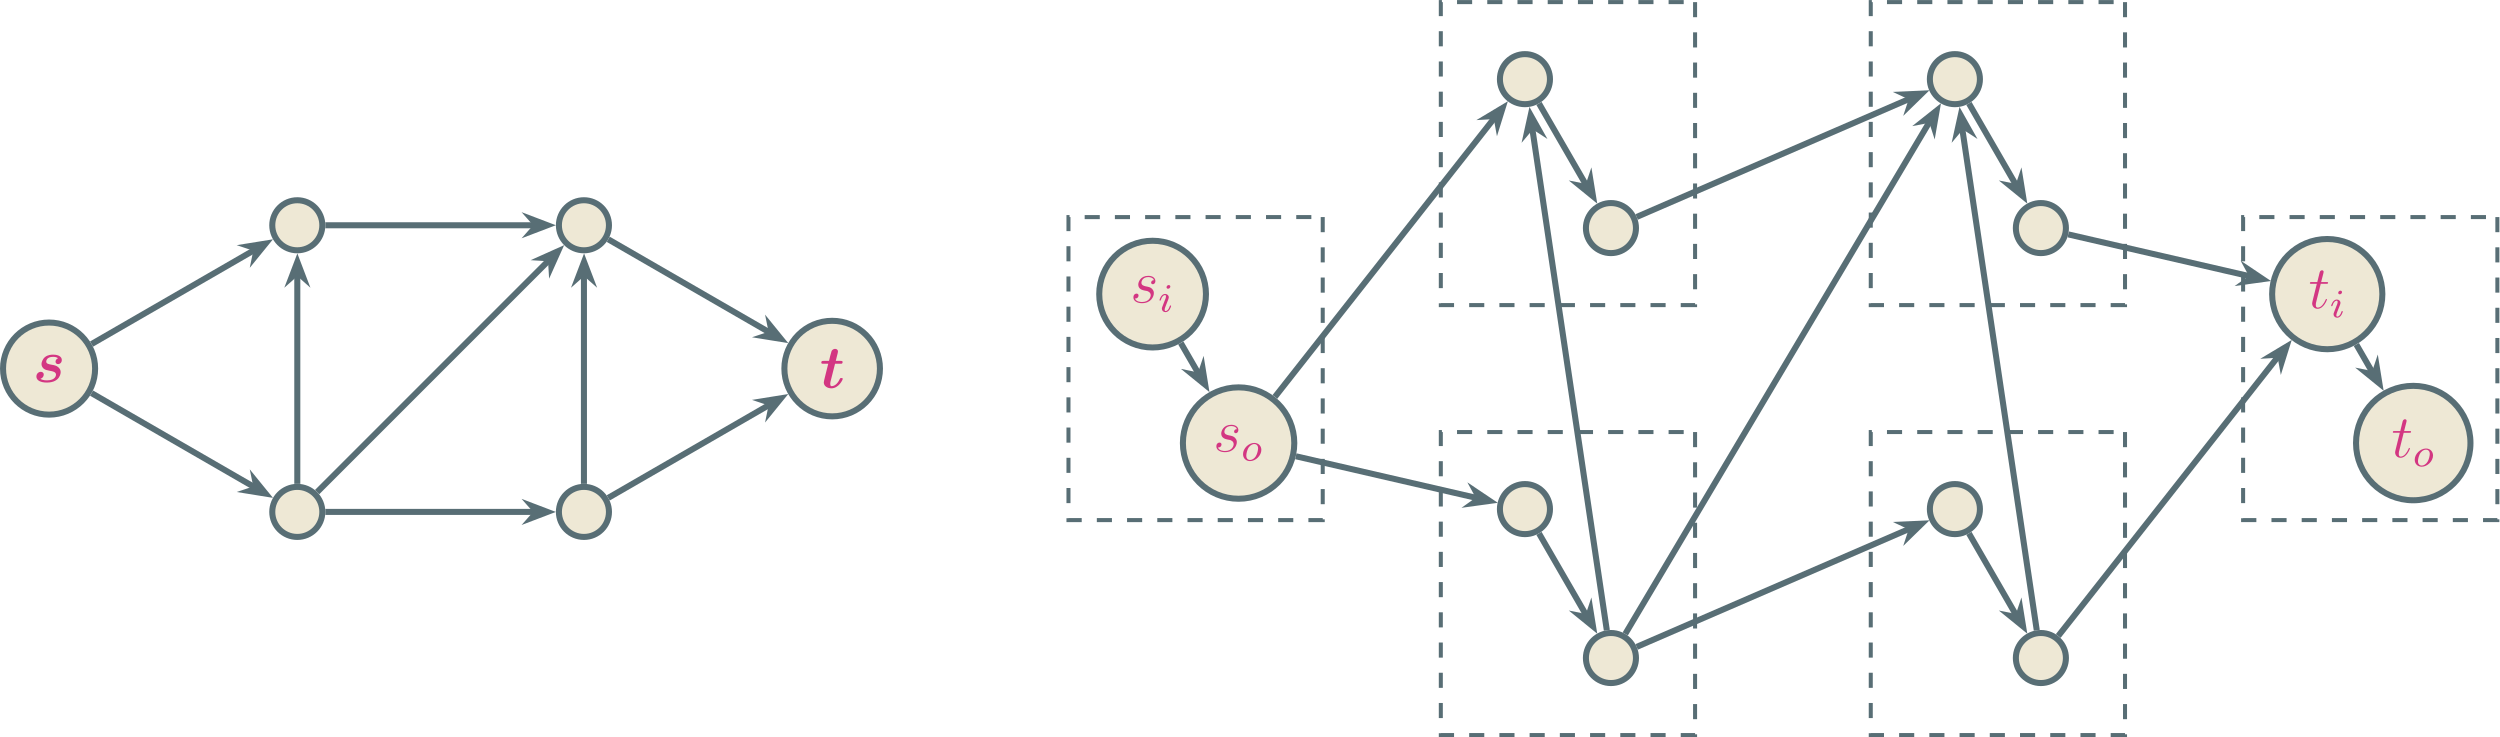 <?xml version="1.0" encoding="UTF-8" standalone="no"?>
<!-- Created with Inkscape (http://www.inkscape.org/) -->

<svg
   version="1.1"
   id="svg1"
   width="659.143"
   height="194.36"
   viewBox="0 0 659.143 194.36"
   sodipodi:docname="max-flow-vertex-cap.svg"
   inkscape:version="1.4 (e7c3feb100, 2024-10-09)"
   xmlns:inkscape="http://www.inkscape.org/namespaces/inkscape"
   xmlns:sodipodi="http://sodipodi.sourceforge.net/DTD/sodipodi-0.dtd"
   xmlns="http://www.w3.org/2000/svg"
   xmlns:svg="http://www.w3.org/2000/svg">
  <defs
     id="defs1" />
  <sodipodi:namedview
     id="namedview1"
     pagecolor="#ffffff"
     bordercolor="#666666"
     borderopacity="1.0"
     inkscape:showpageshadow="2"
     inkscape:pageopacity="0.0"
     inkscape:pagecheckerboard="0"
     inkscape:deskcolor="#d1d1d1"
     inkscape:zoom="0.8841713"
     inkscape:cx="449.00802"
     inkscape:cy="853.34143"
     inkscape:window-width="3840"
     inkscape:window-height="2346"
     inkscape:window-x="0"
     inkscape:window-y="54"
     inkscape:window-maximized="1"
     inkscape:current-layer="g1">
    <inkscape:page
       x="0"
       y="0"
       inkscape:label="1"
       id="page1"
       width="659.143"
       height="194.36"
       margin="0"
       bleed="0" />
  </sodipodi:namedview>
  <g
     id="g1"
     inkscape:groupmode="layer"
     inkscape:label="1"
     transform="translate(-345.078,-269.407)">
    <g
       id="g169">
      <path
         id="path2"
         d="M 9.106,0 C 9.106,5.029 5.029,9.106 0,9.106 -5.029,9.106 -9.106,5.029 -9.106,0 c 0,-5.029 4.077,-9.106 9.106,-9.106 5.029,0 9.106,4.077 9.106,9.106 z"
         style="fill:#eee8d5;fill-opacity:1;fill-rule:nonzero;stroke:#586e75;stroke-width:1.196;stroke-linecap:butt;stroke-linejoin:miter;stroke-miterlimit:10;stroke-dasharray:none;stroke-opacity:1"
         transform="matrix(1.333,0,0,-1.333,358.016,366.587)" />
      <path
         id="path3"
         d="m 4.969,-4.721 c -0.398,0.152 -0.504,0.516 -0.504,0.68 0,0.316 0.246,0.492 0.516,0.492 0.293,0 0.727,-0.246 0.727,-0.82 0,-0.633 -0.633,-1.055 -1.711,-1.055 -0.352,0 -1.02,0.023 -1.57,0.445 -0.539,0.41 -0.738,1.102 -0.738,1.406 0,0.363 0.176,0.691 0.434,0.914 0.34,0.258 0.539,0.293 1.359,0.457 0.363,0.059 1.078,0.188 1.078,0.727 0,0.047 0,1.137 -1.781,1.137 -0.598,0 -1.043,-0.117 -1.301,-0.305 0.41,-0.129 0.656,-0.469 0.656,-0.832 0,-0.434 -0.34,-0.551 -0.586,-0.551 -0.41,0 -0.867,0.34 -0.867,0.938 0,0.773 0.844,1.184 2.063,1.184 2.742,0 2.742,-2.051 2.742,-2.063 0,-0.41 -0.199,-0.727 -0.48,-0.973 -0.375,-0.328 -0.832,-0.41 -1.242,-0.48 -0.668,-0.117 -1.137,-0.199 -1.137,-0.645 0,-0.023 0,-0.926 1.348,-0.926 0.234,0 0.668,0.023 0.996,0.27 z m 0,0"
         style="fill:#d33682;fill-opacity:1;fill-rule:nonzero;stroke:none"
         aria-label="s"
         transform="matrix(1.333,0,0,1.333,353.765,370.143)" />
      <path
         id="path4"
         d="m 54.048,28.347 c 0,2.734 -2.216,4.95 -4.95,4.95 -2.734,0 -4.95,-2.216 -4.95,-4.95 0,-2.734 2.216,-4.95 4.95,-4.95 2.734,0 4.95,2.216 4.95,4.95 z"
         style="fill:#eee8d5;fill-opacity:1;fill-rule:nonzero;stroke:#586e75;stroke-width:1.196;stroke-linecap:butt;stroke-linejoin:miter;stroke-miterlimit:10;stroke-dasharray:none;stroke-opacity:1"
         transform="matrix(1.333,0,0,-1.333,358.016,366.587)" />
      <path
         id="path5"
         d="m 54.048,-28.347 c 0,2.734 -2.216,4.95 -4.95,4.95 -2.734,0 -4.95,-2.216 -4.95,-4.95 0,-2.734 2.216,-4.95 4.95,-4.95 2.734,0 4.95,2.216 4.95,4.95 z"
         style="fill:#eee8d5;fill-opacity:1;fill-rule:nonzero;stroke:#586e75;stroke-width:1.196;stroke-linecap:butt;stroke-linejoin:miter;stroke-miterlimit:10;stroke-dasharray:none;stroke-opacity:1"
         transform="matrix(1.333,0,0,-1.333,358.016,366.587)" />
      <path
         id="path6"
         d="m 110.742,28.347 c 0,2.734 -2.216,4.95 -4.95,4.95 -2.734,0 -4.95,-2.216 -4.95,-4.95 0,-2.734 2.216,-4.95 4.95,-4.95 2.734,0 4.95,2.216 4.95,4.95 z"
         style="fill:#eee8d5;fill-opacity:1;fill-rule:nonzero;stroke:#586e75;stroke-width:1.196;stroke-linecap:butt;stroke-linejoin:miter;stroke-miterlimit:10;stroke-dasharray:none;stroke-opacity:1"
         transform="matrix(1.333,0,0,-1.333,358.016,366.587)" />
      <path
         id="path7"
         d="m 110.742,-28.347 c 0,2.734 -2.216,4.95 -4.95,4.95 -2.734,0 -4.95,-2.216 -4.95,-4.95 0,-2.734 2.216,-4.95 4.95,-4.95 2.734,0 4.95,2.216 4.95,4.95 z"
         style="fill:#eee8d5;fill-opacity:1;fill-rule:nonzero;stroke:#586e75;stroke-width:1.196;stroke-linecap:butt;stroke-linejoin:miter;stroke-miterlimit:10;stroke-dasharray:none;stroke-opacity:1"
         transform="matrix(1.333,0,0,-1.333,358.016,366.587)" />
      <path
         id="path8"
         d="m 164.34,0 c 0,5.219 -4.231,9.45 -9.45,9.45 -5.219,0 -9.45,-4.231 -9.45,-9.45 0,-5.219 4.231,-9.45 9.45,-9.45 5.219,0 9.45,4.231 9.45,9.45 z"
         style="fill:#eee8d5;fill-opacity:1;fill-rule:nonzero;stroke:#586e75;stroke-width:1.196;stroke-linecap:butt;stroke-linejoin:miter;stroke-miterlimit:10;stroke-dasharray:none;stroke-opacity:1"
         transform="matrix(1.333,0,0,-1.333,358.016,366.587)" />
      <path
         id="path9"
         d="m 3.025,-4.769 h 1.066 c 0.246,0 0.27,0 0.328,-0.059 0.07,-0.047 0.105,-0.211 0.105,-0.281 0,-0.223 -0.199,-0.223 -0.398,-0.223 H 3.165 L 3.552,-6.878 c 0.047,-0.188 0.047,-0.258 0.047,-0.305 0,-0.387 -0.305,-0.527 -0.562,-0.527 -0.176,0 -0.504,0.082 -0.691,0.41 -0.047,0.105 -0.199,0.656 -0.281,0.984 l -0.234,0.984 H 0.739 c -0.234,0 -0.434,0 -0.434,0.352 0,0.211 0.188,0.211 0.398,0.211 H 1.677 l -0.68,2.742 c -0.082,0.316 -0.199,0.82 -0.199,0.949 0,0.773 0.762,1.172 1.512,1.172 1.418,0 2.238,-1.664 2.238,-1.875 0,-0.164 -0.176,-0.164 -0.281,-0.164 -0.211,0 -0.223,0.012 -0.305,0.188 -0.457,1.043 -1.125,1.418 -1.594,1.418 -0.105,0 -0.293,0 -0.293,-0.445 0,-0.223 0.035,-0.352 0.07,-0.516 z m 0,0"
         style="fill:#d33682;fill-opacity:1;fill-rule:nonzero;stroke:none"
         aria-label="t"
         transform="matrix(1.333,0,0,1.333,561.213,371.667)" />
      <path
         id="path10"
         d="m 8.403,4.852 32.38,18.695"
         style="fill:none;stroke:#586e75;stroke-width:1.196;stroke-linecap:butt;stroke-linejoin:miter;stroke-miterlimit:10;stroke-dasharray:none;stroke-opacity:1"
         transform="matrix(1.333,0,0,-1.333,358.016,366.587)" />
      <path
         id="path11"
         d="M 5.086,0 1.824,1.242 2.923,0 1.824,-1.242 Z"
         style="fill:#586e75;fill-opacity:1;fill-rule:nonzero;stroke:#586e75;stroke-width:1.13;stroke-linecap:butt;stroke-linejoin:miter;stroke-miterlimit:10;stroke-dasharray:none;stroke-opacity:1"
         transform="matrix(1.155,-0.667,-0.667,-1.155,409.344,336.952)" />
      <path
         id="path12"
         d="m 8.403,-4.852 32.38,-18.695"
         style="fill:none;stroke:#586e75;stroke-width:1.196;stroke-linecap:butt;stroke-linejoin:miter;stroke-miterlimit:10;stroke-dasharray:none;stroke-opacity:1"
         transform="matrix(1.333,0,0,-1.333,358.016,366.587)" />
      <path
         id="path13"
         d="M 5.086,0 1.824,1.242 2.923,0 1.824,-1.242 Z"
         style="fill:#586e75;fill-opacity:1;fill-rule:nonzero;stroke:#586e75;stroke-width:1.13;stroke-linecap:butt;stroke-linejoin:miter;stroke-miterlimit:10;stroke-dasharray:none;stroke-opacity:1"
         transform="matrix(1.155,0.667,0.667,-1.155,409.344,396.221)" />
      <path
         id="path14"
         d="M 49.098,-22.799 V 18.745"
         style="fill:none;stroke:#586e75;stroke-width:1.196;stroke-linecap:butt;stroke-linejoin:miter;stroke-miterlimit:10;stroke-dasharray:none;stroke-opacity:1"
         transform="matrix(1.333,0,0,-1.333,358.016,366.587)" />
      <path
         id="path15"
         d="M 5.086,0 1.824,1.242 2.923,0 1.824,-1.242 Z"
         style="fill:#586e75;fill-opacity:1;fill-rule:nonzero;stroke:#586e75;stroke-width:1.13;stroke-linecap:butt;stroke-linejoin:miter;stroke-miterlimit:10;stroke-dasharray:none;stroke-opacity:1"
         transform="matrix(0,-1.333,-1.333,0,423.48,345.114)" />
      <path
         id="path16"
         d="M 54.646,28.347 H 96.19"
         style="fill:none;stroke:#586e75;stroke-width:1.196;stroke-linecap:butt;stroke-linejoin:miter;stroke-miterlimit:10;stroke-dasharray:none;stroke-opacity:1"
         transform="matrix(1.333,0,0,-1.333,358.016,366.587)" />
      <path
         id="path17"
         d="M 5.086,0 1.824,1.242 2.923,0 1.824,-1.242 Z"
         style="fill:#586e75;fill-opacity:1;fill-rule:nonzero;stroke:#586e75;stroke-width:1.13;stroke-linecap:butt;stroke-linejoin:miter;stroke-miterlimit:10;stroke-dasharray:none;stroke-opacity:1"
         transform="matrix(1.333,0,0,-1.333,482.748,328.791)" />
      <path
         id="path18"
         d="M 54.646,-28.347 H 96.19"
         style="fill:none;stroke:#586e75;stroke-width:1.196;stroke-linecap:butt;stroke-linejoin:miter;stroke-miterlimit:10;stroke-dasharray:none;stroke-opacity:1"
         transform="matrix(1.333,0,0,-1.333,358.016,366.587)" />
      <path
         id="path19"
         d="M 5.086,0 1.824,1.242 2.923,0 1.824,-1.242 Z"
         style="fill:#586e75;fill-opacity:1;fill-rule:nonzero;stroke:#586e75;stroke-width:1.13;stroke-linecap:butt;stroke-linejoin:miter;stroke-miterlimit:10;stroke-dasharray:none;stroke-opacity:1"
         transform="matrix(1.333,0,0,-1.333,482.748,404.382)" />
      <path
         id="path20"
         d="M 105.792,-22.799 V 18.745"
         style="fill:none;stroke:#586e75;stroke-width:1.196;stroke-linecap:butt;stroke-linejoin:miter;stroke-miterlimit:10;stroke-dasharray:none;stroke-opacity:1"
         transform="matrix(1.333,0,0,-1.333,358.016,366.587)" />
      <path
         id="path21"
         d="M 5.086,0 1.824,1.242 2.923,0 1.824,-1.242 Z"
         style="fill:#586e75;fill-opacity:1;fill-rule:nonzero;stroke:#586e75;stroke-width:1.13;stroke-linecap:butt;stroke-linejoin:miter;stroke-miterlimit:10;stroke-dasharray:none;stroke-opacity:1"
         transform="matrix(0,-1.333,-1.333,0,499.072,345.114)" />
      <path
         id="path22"
         d="m 53.021,-24.424 45.982,45.982"
         style="fill:none;stroke:#586e75;stroke-width:1.196;stroke-linecap:butt;stroke-linejoin:miter;stroke-miterlimit:10;stroke-dasharray:none;stroke-opacity:1"
         transform="matrix(1.333,0,0,-1.333,358.016,366.587)" />
      <path
         id="path23"
         d="M 5.086,0 1.824,1.242 2.923,0 1.824,-1.242 Z"
         style="fill:#586e75;fill-opacity:1;fill-rule:nonzero;stroke:#586e75;stroke-width:1.13;stroke-linecap:butt;stroke-linejoin:miter;stroke-miterlimit:10;stroke-dasharray:none;stroke-opacity:1"
         transform="matrix(0.943,-0.943,-0.943,-0.943,487.529,340.333)" />
      <path
         id="path24"
         d="M 110.596,25.573 142.678,7.051"
         style="fill:none;stroke:#586e75;stroke-width:1.196;stroke-linecap:butt;stroke-linejoin:miter;stroke-miterlimit:10;stroke-dasharray:none;stroke-opacity:1"
         transform="matrix(1.333,0,0,-1.333,358.016,366.587)" />
      <path
         id="path25"
         d="M 5.086,0 1.824,1.242 2.923,0 1.824,-1.242 Z"
         style="fill:#586e75;fill-opacity:1;fill-rule:nonzero;stroke:#586e75;stroke-width:1.13;stroke-linecap:butt;stroke-linejoin:miter;stroke-miterlimit:10;stroke-dasharray:none;stroke-opacity:1"
         transform="matrix(1.155,0.667,0.667,-1.155,545.203,355.425)" />
      <path
         id="path26"
         d="M 110.596,-25.573 142.678,-7.051"
         style="fill:none;stroke:#586e75;stroke-width:1.196;stroke-linecap:butt;stroke-linejoin:miter;stroke-miterlimit:10;stroke-dasharray:none;stroke-opacity:1"
         transform="matrix(1.333,0,0,-1.333,358.016,366.587)" />
      <path
         id="path27"
         d="M 5.086,0 1.824,1.242 2.923,0 1.824,-1.242 Z"
         style="fill:#586e75;fill-opacity:1;fill-rule:nonzero;stroke:#586e75;stroke-width:1.13;stroke-linecap:butt;stroke-linejoin:miter;stroke-miterlimit:10;stroke-dasharray:none;stroke-opacity:1"
         transform="matrix(1.155,-0.667,-0.667,-1.155,545.203,377.748)" />
      <path
         id="path28"
         d="m 228.825,14.729 c 0,5.829 -4.726,10.555 -10.555,10.555 -5.829,0 -10.555,-4.726 -10.555,-10.555 0,-5.829 4.726,-10.555 10.555,-10.555 5.829,0 10.555,4.726 10.555,10.555 z"
         style="fill:#eee8d5;fill-opacity:1;fill-rule:nonzero;stroke:#586e75;stroke-width:1.196;stroke-linecap:butt;stroke-linejoin:miter;stroke-miterlimit:10;stroke-dasharray:none;stroke-opacity:1"
         transform="matrix(1.333,0,0,-1.333,358.016,366.587)" />
      <g
         id="g28"
         aria-label="s&#10;i"
         transform="matrix(1.333,0,0,1.333,643.099,349.192)">
        <path
           id="path29"
           d="m 2.73,-2.403 c 0.211,0.035 0.539,0.105 0.609,0.117 0.152,0.059 0.691,0.246 0.691,0.82 0,0.375 -0.34,1.348 -1.723,1.348 -0.258,0 -1.16,-0.035 -1.395,-0.703 0.48,0.059 0.715,-0.305 0.715,-0.574 0,-0.246 -0.164,-0.387 -0.41,-0.387 -0.258,0 -0.609,0.211 -0.609,0.75 0,0.703 0.727,1.148 1.688,1.148 1.816,0 2.355,-1.336 2.355,-1.969 0,-0.176 0,-0.516 -0.375,-0.891 -0.305,-0.293 -0.598,-0.352 -1.242,-0.48 -0.328,-0.082 -0.844,-0.188 -0.844,-0.727 0,-0.234 0.223,-1.102 1.359,-1.102 0.504,0 0.996,0.188 1.113,0.621 -0.527,0 -0.551,0.457 -0.551,0.469 0,0.258 0.234,0.328 0.34,0.328 0.164,0 0.504,-0.141 0.504,-0.645 0,-0.504 -0.457,-1.02 -1.395,-1.02 -1.57,0 -1.992,1.242 -1.992,1.734 0,0.914 0.891,1.102 1.16,1.16 z m 0,0"
           style="fill:#d33682;fill-opacity:1;fill-rule:nonzero;stroke:none" />
        <path
           id="path30"
           d="m 7.912,-3.167 c 0,-0.176 -0.129,-0.305 -0.316,-0.305 -0.211,0 -0.434,0.188 -0.434,0.434 0,0.176 0.129,0.293 0.305,0.293 0.211,0 0.445,-0.188 0.445,-0.422 z m -1.172,2.918 -0.422,1.102 c -0.047,0.117 -0.082,0.211 -0.082,0.352 0,0.387 0.305,0.68 0.727,0.68 0.773,0 1.102,-1.113 1.102,-1.219 0,-0.082 -0.07,-0.105 -0.129,-0.105 -0.094,0 -0.105,0.059 -0.129,0.129 -0.188,0.645 -0.516,0.973 -0.832,0.973 -0.094,0 -0.188,-0.047 -0.188,-0.258 0,-0.188 0.059,-0.34 0.152,-0.586 C 7.022,0.606 7.104,0.395 7.186,0.172 L 7.444,-0.472 c 0.07,-0.176 0.164,-0.434 0.164,-0.562 0,-0.398 -0.316,-0.68 -0.727,-0.68 -0.773,0 -1.113,1.113 -1.113,1.219 0,0.07 0.059,0.105 0.129,0.105 0.094,0 0.105,-0.047 0.129,-0.129 0.223,-0.75 0.586,-0.973 0.832,-0.973 0.105,0 0.188,0.047 0.188,0.27 0,0.07 0,0.188 -0.082,0.422 z m 0,0"
           style="fill:#d33682;fill-opacity:1;fill-rule:nonzero;stroke:none" />
      </g>
      <path
         id="path31"
         d="m 246.294,-14.729 c 0,6.084 -4.932,11.015 -11.015,11.015 -6.084,0 -11.015,-4.932 -11.015,-11.015 0,-6.084 4.932,-11.015 11.015,-11.015 6.084,0 11.015,4.932 11.015,11.015 z"
         style="fill:#eee8d5;fill-opacity:1;fill-rule:nonzero;stroke:#586e75;stroke-width:1.196;stroke-linecap:butt;stroke-linejoin:miter;stroke-miterlimit:10;stroke-dasharray:none;stroke-opacity:1"
         transform="matrix(1.333,0,0,-1.333,358.016,366.587)" />
      <g
         id="g31"
         aria-label="s&#10;o"
         transform="matrix(1.333,0,0,1.333,664.971,388.471)">
        <path
           id="path32"
           d="m 2.729,-2.404 c 0.211,0.035 0.539,0.105 0.609,0.117 C 3.491,-2.228 4.03,-2.041 4.03,-1.466 c 0,0.375 -0.34,1.348 -1.723,1.348 -0.258,0 -1.16,-0.035 -1.395,-0.703 0.48,0.059 0.715,-0.305 0.715,-0.574 0,-0.246 -0.164,-0.387 -0.41,-0.387 -0.258,0 -0.609,0.211 -0.609,0.75 0,0.703 0.727,1.148 1.688,1.148 1.816,0 2.355,-1.336 2.355,-1.969 0,-0.176 0,-0.516 -0.375,-0.891 C 3.971,-3.037 3.678,-3.095 3.034,-3.224 c -0.328,-0.082 -0.844,-0.188 -0.844,-0.727 0,-0.234 0.223,-1.102 1.359,-1.102 0.504,0 0.996,0.188 1.113,0.621 -0.527,0 -0.551,0.457 -0.551,0.469 0,0.258 0.234,0.328 0.34,0.328 0.164,0 0.504,-0.141 0.504,-0.645 0,-0.504 -0.457,-1.02 -1.395,-1.02 -1.57,0 -1.992,1.242 -1.992,1.734 0,0.914 0.891,1.102 1.16,1.16 z m 0,0"
           style="fill:#d33682;fill-opacity:1;fill-rule:nonzero;stroke:none" />
        <path
           id="path33"
           d="m 9.505,-0.332 c 0,-0.785 -0.562,-1.383 -1.395,-1.383 -1.125,0 -2.227,1.102 -2.227,2.215 0,0.82 0.574,1.383 1.383,1.383 1.137,0 2.238,-1.113 2.238,-2.215 z M 7.279,1.66 c -0.281,0 -0.75,-0.141 -0.75,-0.879 0,-0.328 0.152,-1.184 0.539,-1.688 0.387,-0.492 0.82,-0.586 1.043,-0.586 0.328,0 0.75,0.199 0.75,0.867 0,0.316 -0.152,1.078 -0.457,1.559 -0.293,0.457 -0.727,0.727 -1.125,0.727 z m 0,0"
           style="fill:#d33682;fill-opacity:1;fill-rule:nonzero;stroke:none" />
      </g>
      <path
         id="path34"
         d="m 223.847,5.071 3.598,-6.232"
         style="fill:none;stroke:#586e75;stroke-width:1.196;stroke-linecap:butt;stroke-linejoin:miter;stroke-miterlimit:10;stroke-dasharray:none;stroke-opacity:1"
         transform="matrix(1.333,0,0,-1.333,358.016,366.587)" />
      <path
         id="path35"
         d="M 5.086,0 1.824,1.242 2.923,0 1.824,-1.242 Z"
         style="fill:#586e75;fill-opacity:1;fill-rule:nonzero;stroke:#586e75;stroke-width:1.13;stroke-linecap:butt;stroke-linejoin:miter;stroke-miterlimit:10;stroke-dasharray:none;stroke-opacity:1"
         transform="matrix(0.667,1.155,1.155,-0.667,659.515,365.086)" />
      <path
         id="path36"
         d="M 251.92,29.966 V -29.967 H 201.629 v 59.933 z"
         style="fill:none;stroke:#586e75;stroke-width:0.797;stroke-linecap:butt;stroke-linejoin:miter;stroke-miterlimit:10;stroke-dasharray:2.989, 2.989;stroke-dashoffset:0;stroke-opacity:1"
         transform="matrix(1.333,0,0,-1.333,358.016,366.587)" />
      <path
         id="path37"
         d="m 296.867,57.249 c 0,2.734 -2.216,4.95 -4.95,4.95 -2.734,0 -4.95,-2.216 -4.95,-4.95 0,-2.734 2.216,-4.95 4.95,-4.95 2.734,0 4.95,2.216 4.95,4.95 z"
         style="fill:#eee8d5;fill-opacity:1;fill-rule:nonzero;stroke:#586e75;stroke-width:1.196;stroke-linecap:butt;stroke-linejoin:miter;stroke-miterlimit:10;stroke-dasharray:none;stroke-opacity:1"
         transform="matrix(1.333,0,0,-1.333,358.016,366.587)" />
      <path
         id="path38"
         d="m 313.876,27.791 c 0,2.734 -2.216,4.95 -4.95,4.95 -2.734,0 -4.95,-2.216 -4.95,-4.95 0,-2.734 2.216,-4.95 4.95,-4.95 2.734,0 4.95,2.216 4.95,4.95 z"
         style="fill:#eee8d5;fill-opacity:1;fill-rule:nonzero;stroke:#586e75;stroke-width:1.196;stroke-linecap:butt;stroke-linejoin:miter;stroke-miterlimit:10;stroke-dasharray:none;stroke-opacity:1"
         transform="matrix(1.333,0,0,-1.333,358.016,366.587)" />
      <path
         id="path39"
         d="m 294.691,52.445 9.434,-16.339"
         style="fill:none;stroke:#586e75;stroke-width:1.196;stroke-linecap:butt;stroke-linejoin:miter;stroke-miterlimit:10;stroke-dasharray:none;stroke-opacity:1"
         transform="matrix(1.333,0,0,-1.333,358.016,366.587)" />
      <path
         id="path40"
         d="M 5.086,0 1.824,1.242 2.923,0 1.824,-1.242 Z"
         style="fill:#586e75;fill-opacity:1;fill-rule:nonzero;stroke:#586e75;stroke-width:1.13;stroke-linecap:butt;stroke-linejoin:miter;stroke-miterlimit:10;stroke-dasharray:none;stroke-opacity:1"
         transform="matrix(0.667,1.155,1.155,-0.667,761.756,315.396)" />
      <path
         id="path41"
         d="M 325.567,72.486 V 12.554 h -50.29 v 59.933 z"
         style="fill:none;stroke:#586e75;stroke-width:0.797;stroke-linecap:butt;stroke-linejoin:miter;stroke-miterlimit:10;stroke-dasharray:2.989, 2.989;stroke-dashoffset:0;stroke-opacity:1"
         transform="matrix(1.333,0,0,-1.333,358.016,366.587)" />
      <path
         id="path42"
         d="m 296.867,-27.791 c 0,2.734 -2.216,4.95 -4.95,4.95 -2.734,0 -4.95,-2.216 -4.95,-4.95 0,-2.734 2.216,-4.95 4.95,-4.95 2.734,0 4.95,2.216 4.95,4.95 z"
         style="fill:#eee8d5;fill-opacity:1;fill-rule:nonzero;stroke:#586e75;stroke-width:1.196;stroke-linecap:butt;stroke-linejoin:miter;stroke-miterlimit:10;stroke-dasharray:none;stroke-opacity:1"
         transform="matrix(1.333,0,0,-1.333,358.016,366.587)" />
      <path
         id="path43"
         d="m 313.876,-57.249 c 0,2.734 -2.216,4.95 -4.95,4.95 -2.734,0 -4.95,-2.216 -4.95,-4.95 0,-2.734 2.216,-4.95 4.95,-4.95 2.734,0 4.95,2.216 4.95,4.95 z"
         style="fill:#eee8d5;fill-opacity:1;fill-rule:nonzero;stroke:#586e75;stroke-width:1.196;stroke-linecap:butt;stroke-linejoin:miter;stroke-miterlimit:10;stroke-dasharray:none;stroke-opacity:1"
         transform="matrix(1.333,0,0,-1.333,358.016,366.587)" />
      <path
         id="path44"
         d="m 294.691,-32.595 9.434,-16.339"
         style="fill:none;stroke:#586e75;stroke-width:1.196;stroke-linecap:butt;stroke-linejoin:miter;stroke-miterlimit:10;stroke-dasharray:none;stroke-opacity:1"
         transform="matrix(1.333,0,0,-1.333,358.016,366.587)" />
      <path
         id="path45"
         d="M 5.086,0 1.824,1.242 2.923,0 1.824,-1.242 Z"
         style="fill:#586e75;fill-opacity:1;fill-rule:nonzero;stroke:#586e75;stroke-width:1.13;stroke-linecap:butt;stroke-linejoin:miter;stroke-miterlimit:10;stroke-dasharray:none;stroke-opacity:1"
         transform="matrix(0.667,1.155,1.155,-0.667,761.756,428.783)" />
      <path
         id="path46"
         d="m 325.567,-12.554 v -59.933 h -50.29 v 59.933 z"
         style="fill:none;stroke:#586e75;stroke-width:0.797;stroke-linecap:butt;stroke-linejoin:miter;stroke-miterlimit:10;stroke-dasharray:2.989, 2.989;stroke-dashoffset:0;stroke-opacity:1"
         transform="matrix(1.333,0,0,-1.333,358.016,366.587)" />
      <path
         id="path47"
         d="m 381.908,57.249 c 0,2.734 -2.216,4.95 -4.95,4.95 -2.734,0 -4.95,-2.216 -4.95,-4.95 0,-2.734 2.216,-4.95 4.95,-4.95 2.734,0 4.95,2.216 4.95,4.95 z"
         style="fill:#eee8d5;fill-opacity:1;fill-rule:nonzero;stroke:#586e75;stroke-width:1.196;stroke-linecap:butt;stroke-linejoin:miter;stroke-miterlimit:10;stroke-dasharray:none;stroke-opacity:1"
         transform="matrix(1.333,0,0,-1.333,358.016,366.587)" />
      <path
         id="path48"
         d="m 398.916,27.791 c 0,2.734 -2.216,4.95 -4.95,4.95 -2.734,0 -4.95,-2.216 -4.95,-4.95 0,-2.734 2.216,-4.95 4.95,-4.95 2.734,0 4.95,2.216 4.95,4.95 z"
         style="fill:#eee8d5;fill-opacity:1;fill-rule:nonzero;stroke:#586e75;stroke-width:1.196;stroke-linecap:butt;stroke-linejoin:miter;stroke-miterlimit:10;stroke-dasharray:none;stroke-opacity:1"
         transform="matrix(1.333,0,0,-1.333,358.016,366.587)" />
      <path
         id="path49"
         d="m 379.732,52.445 9.434,-16.339"
         style="fill:none;stroke:#586e75;stroke-width:1.196;stroke-linecap:butt;stroke-linejoin:miter;stroke-miterlimit:10;stroke-dasharray:none;stroke-opacity:1"
         transform="matrix(1.333,0,0,-1.333,358.016,366.587)" />
      <path
         id="path50"
         d="M 5.086,0 1.824,1.242 2.923,0 1.824,-1.242 Z"
         style="fill:#586e75;fill-opacity:1;fill-rule:nonzero;stroke:#586e75;stroke-width:1.13;stroke-linecap:butt;stroke-linejoin:miter;stroke-miterlimit:10;stroke-dasharray:none;stroke-opacity:1"
         transform="matrix(0.667,1.155,1.155,-0.667,875.143,315.396)" />
      <path
         id="path51"
         d="M 410.607,72.486 V 12.554 h -50.29 v 59.933 z"
         style="fill:none;stroke:#586e75;stroke-width:0.797;stroke-linecap:butt;stroke-linejoin:miter;stroke-miterlimit:10;stroke-dasharray:2.989, 2.989;stroke-dashoffset:0;stroke-opacity:1"
         transform="matrix(1.333,0,0,-1.333,358.016,366.587)" />
      <path
         id="path52"
         d="m 381.908,-27.791 c 0,2.734 -2.216,4.95 -4.95,4.95 -2.734,0 -4.95,-2.216 -4.95,-4.95 0,-2.734 2.216,-4.95 4.95,-4.95 2.734,0 4.95,2.216 4.95,4.95 z"
         style="fill:#eee8d5;fill-opacity:1;fill-rule:nonzero;stroke:#586e75;stroke-width:1.196;stroke-linecap:butt;stroke-linejoin:miter;stroke-miterlimit:10;stroke-dasharray:none;stroke-opacity:1"
         transform="matrix(1.333,0,0,-1.333,358.016,366.587)" />
      <path
         id="path53"
         d="m 398.916,-57.249 c 0,2.734 -2.216,4.95 -4.95,4.95 -2.734,0 -4.95,-2.216 -4.95,-4.95 0,-2.734 2.216,-4.95 4.95,-4.95 2.734,0 4.95,2.216 4.95,4.95 z"
         style="fill:#eee8d5;fill-opacity:1;fill-rule:nonzero;stroke:#586e75;stroke-width:1.196;stroke-linecap:butt;stroke-linejoin:miter;stroke-miterlimit:10;stroke-dasharray:none;stroke-opacity:1"
         transform="matrix(1.333,0,0,-1.333,358.016,366.587)" />
      <path
         id="path54"
         d="m 379.732,-32.595 9.434,-16.339"
         style="fill:none;stroke:#586e75;stroke-width:1.196;stroke-linecap:butt;stroke-linejoin:miter;stroke-miterlimit:10;stroke-dasharray:none;stroke-opacity:1"
         transform="matrix(1.333,0,0,-1.333,358.016,366.587)" />
      <path
         id="path55"
         d="M 5.086,0 1.824,1.242 2.923,0 1.824,-1.242 Z"
         style="fill:#586e75;fill-opacity:1;fill-rule:nonzero;stroke:#586e75;stroke-width:1.13;stroke-linecap:butt;stroke-linejoin:miter;stroke-miterlimit:10;stroke-dasharray:none;stroke-opacity:1"
         transform="matrix(0.667,1.155,1.155,-0.667,875.143,428.783)" />
      <path
         id="path56"
         d="m 410.607,-12.554 v -59.933 h -50.29 v 59.933 z"
         style="fill:none;stroke:#586e75;stroke-width:0.797;stroke-linecap:butt;stroke-linejoin:miter;stroke-miterlimit:10;stroke-dasharray:2.989, 2.989;stroke-dashoffset:0;stroke-opacity:1"
         transform="matrix(1.333,0,0,-1.333,358.016,366.587)" />
      <path
         id="path57"
         d="m 461.506,14.729 c 0,6.02 -4.88,10.9 -10.9,10.9 -6.02,0 -10.9,-4.88 -10.9,-10.9 0,-6.02 4.88,-10.9 10.9,-10.9 6.02,0 10.9,4.88 10.9,10.9 z"
         style="fill:#eee8d5;fill-opacity:1;fill-rule:nonzero;stroke:#586e75;stroke-width:1.196;stroke-linecap:butt;stroke-linejoin:miter;stroke-miterlimit:10;stroke-dasharray:none;stroke-opacity:1"
         transform="matrix(1.333,0,0,-1.333,358.016,366.587)" />
      <g
         id="g57"
         aria-label="t&#10;i"
         transform="matrix(1.333,0,0,1.333,953.74,350.668)">
        <path
           id="path58"
           d="m 2.413,-4.828 h 1.102 c 0.223,0 0.352,0 0.352,-0.211 0,-0.129 -0.07,-0.129 -0.316,-0.129 H 2.495 l 0.445,-1.758 c 0.047,-0.164 0.047,-0.188 0.047,-0.27 0,-0.199 -0.152,-0.305 -0.316,-0.305 -0.094,0 -0.363,0.035 -0.469,0.422 l -0.469,1.91 H 0.608 c -0.234,0 -0.34,0 -0.34,0.223 0,0.117 0.082,0.117 0.305,0.117 H 1.639 l -0.785,3.176 c -0.094,0.422 -0.141,0.539 -0.141,0.691 0,0.562 0.398,1.078 1.078,1.078 1.207,0 1.852,-1.746 1.852,-1.828 0,-0.082 -0.047,-0.117 -0.117,-0.117 -0.023,0 -0.07,0 -0.094,0.047 -0.012,0.012 -0.023,0.023 -0.105,0.223 -0.258,0.598 -0.809,1.441 -1.5,1.441 -0.363,0 -0.387,-0.305 -0.387,-0.562 0,-0.012 0,-0.246 0.035,-0.387 z m 0,0"
           style="fill:#d33682;fill-opacity:1;fill-rule:nonzero;stroke:none" />
        <path
           id="path59"
           d="m 6.623,-3.17 c 0,-0.176 -0.129,-0.305 -0.316,-0.305 -0.211,0 -0.434,0.188 -0.434,0.434 0,0.176 0.129,0.293 0.305,0.293 0.211,0 0.445,-0.188 0.445,-0.422 z m -1.172,2.918 -0.422,1.102 c -0.047,0.117 -0.082,0.211 -0.082,0.352 0,0.387 0.305,0.68 0.727,0.68 0.773,0 1.102,-1.113 1.102,-1.219 0,-0.082 -0.07,-0.105 -0.129,-0.105 -0.094,0 -0.105,0.059 -0.129,0.129 -0.188,0.645 -0.516,0.973 -0.832,0.973 -0.094,0 -0.188,-0.047 -0.188,-0.258 0,-0.188 0.059,-0.34 0.152,-0.586 0.082,-0.211 0.164,-0.422 0.246,-0.645 l 0.258,-0.645 c 0.07,-0.176 0.164,-0.434 0.164,-0.562 0,-0.398 -0.316,-0.68 -0.727,-0.68 -0.773,0 -1.113,1.113 -1.113,1.219 0,0.07 0.059,0.105 0.129,0.105 0.094,0 0.105,-0.047 0.129,-0.129 0.223,-0.75 0.586,-0.973 0.832,-0.973 0.105,0 0.188,0.047 0.188,0.27 0,0.07 0,0.188 -0.082,0.422 z m 0,0"
           style="fill:#d33682;fill-opacity:1;fill-rule:nonzero;stroke:none" />
      </g>
      <path
         id="path60"
         d="m 478.931,-14.729 c 0,6.25 -5.067,11.317 -11.317,11.317 -6.25,0 -11.317,-5.067 -11.317,-11.317 0,-6.25 5.067,-11.317 11.317,-11.317 6.25,0 11.317,5.067 11.317,11.317 z"
         style="fill:#eee8d5;fill-opacity:1;fill-rule:nonzero;stroke:#586e75;stroke-width:1.196;stroke-linecap:butt;stroke-linejoin:miter;stroke-miterlimit:10;stroke-dasharray:none;stroke-opacity:1"
         transform="matrix(1.333,0,0,-1.333,358.016,366.587)" />
      <g
         id="g60"
         aria-label="t&#10;o"
         transform="matrix(1.333,0,0,1.333,975.612,389.947)">
        <path
           id="path61"
           d="m 2.415,-4.829 h 1.102 c 0.223,0 0.352,0 0.352,-0.211 0,-0.129 -0.07,-0.129 -0.316,-0.129 H 2.497 l 0.445,-1.758 c 0.047,-0.164 0.047,-0.188 0.047,-0.27 0,-0.199 -0.152,-0.305 -0.316,-0.305 -0.094,0 -0.363,0.035 -0.469,0.422 l -0.469,1.91 H 0.61 c -0.234,0 -0.34,0 -0.34,0.223 0,0.117 0.082,0.117 0.305,0.117 H 1.642 l -0.785,3.176 c -0.094,0.422 -0.141,0.539 -0.141,0.691 0,0.562 0.398,1.078 1.078,1.078 1.207,0 1.852,-1.746 1.852,-1.828 0,-0.082 -0.047,-0.117 -0.117,-0.117 -0.023,0 -0.07,0 -0.094,0.047 -0.012,0.012 -0.023,0.023 -0.105,0.223 -0.258,0.598 -0.809,1.441 -1.5,1.441 -0.363,0 -0.387,-0.305 -0.387,-0.562 0,-0.012 0,-0.246 0.035,-0.387 z m 0,0"
           style="fill:#d33682;fill-opacity:1;fill-rule:nonzero;stroke:none" />
        <path
           id="path62"
           d="m 8.216,-0.332 c 0,-0.785 -0.562,-1.383 -1.395,-1.383 -1.125,0 -2.227,1.102 -2.227,2.215 0,0.82 0.574,1.383 1.383,1.383 1.137,0 2.238,-1.113 2.238,-2.215 z M 5.989,1.66 c -0.281,0 -0.75,-0.141 -0.75,-0.879 0,-0.328 0.152,-1.184 0.539,-1.688 0.387,-0.492 0.82,-0.586 1.043,-0.586 0.328,0 0.75,0.199 0.75,0.867 0,0.316 -0.152,1.078 -0.457,1.559 -0.293,0.457 -0.727,0.727 -1.125,0.727 z m 0,0"
           style="fill:#d33682;fill-opacity:1;fill-rule:nonzero;stroke:none" />
      </g>
      <path
         id="path63"
         d="m 456.355,4.772 3.275,-5.671"
         style="fill:none;stroke:#586e75;stroke-width:1.196;stroke-linecap:butt;stroke-linejoin:miter;stroke-miterlimit:10;stroke-dasharray:none;stroke-opacity:1"
         transform="matrix(1.333,0,0,-1.333,358.016,366.587)" />
      <path
         id="path64"
         d="M 5.086,0 1.824,1.242 2.923,0 1.824,-1.242 Z"
         style="fill:#586e75;fill-opacity:1;fill-rule:nonzero;stroke:#586e75;stroke-width:1.13;stroke-linecap:butt;stroke-linejoin:miter;stroke-miterlimit:10;stroke-dasharray:none;stroke-opacity:1"
         transform="matrix(0.667,1.155,1.155,-0.667,969.094,364.737)" />
      <path
         id="path65"
         d="M 484.255,29.966 V -29.967 H 433.964 V 29.966 Z"
         style="fill:none;stroke:#586e75;stroke-width:0.797;stroke-linecap:butt;stroke-linejoin:miter;stroke-miterlimit:10;stroke-dasharray:2.989, 2.989;stroke-dashoffset:0;stroke-opacity:1"
         transform="matrix(1.333,0,0,-1.333,358.016,366.587)" />
      <path
         id="path66"
         d="M 242.46,-5.603 285.98,49.704"
         style="fill:none;stroke:#586e75;stroke-width:1.196;stroke-linecap:butt;stroke-linejoin:miter;stroke-miterlimit:10;stroke-dasharray:none;stroke-opacity:1"
         transform="matrix(1.333,0,0,-1.333,358.016,366.587)" />
      <path
         id="path67"
         d="M 5.086,0 1.824,1.242 2.923,0 1.824,-1.242 Z"
         style="fill:#586e75;fill-opacity:1;fill-rule:nonzero;stroke:#586e75;stroke-width:1.13;stroke-linecap:butt;stroke-linejoin:miter;stroke-miterlimit:10;stroke-dasharray:none;stroke-opacity:1"
         transform="matrix(0.824,-1.048,-1.048,-0.824,737.146,303.082)" />
      <path
         id="path68"
         d="M 246.594,-17.339 282.562,-25.634"
         style="fill:none;stroke:#586e75;stroke-width:1.196;stroke-linecap:butt;stroke-linejoin:miter;stroke-miterlimit:10;stroke-dasharray:none;stroke-opacity:1"
         transform="matrix(1.333,0,0,-1.333,358.016,366.587)" />
      <path
         id="path69"
         d="M 5.086,0 1.824,1.242 2.923,0 1.824,-1.242 Z"
         style="fill:#586e75;fill-opacity:1;fill-rule:nonzero;stroke:#586e75;stroke-width:1.13;stroke-linecap:butt;stroke-linejoin:miter;stroke-miterlimit:10;stroke-dasharray:none;stroke-opacity:1"
         transform="matrix(1.299,0.3,0.3,-1.299,731.334,399.974)" />
      <path
         id="path70"
         d="M 308.111,-51.762 293.328,47.753"
         style="fill:none;stroke:#586e75;stroke-width:1.196;stroke-linecap:butt;stroke-linejoin:miter;stroke-miterlimit:10;stroke-dasharray:none;stroke-opacity:1"
         transform="matrix(1.333,0,0,-1.333,358.016,366.587)" />
      <path
         id="path71"
         d="M 5.086,0 1.824,1.242 2.923,0 1.824,-1.242 Z"
         style="fill:#586e75;fill-opacity:1;fill-rule:nonzero;stroke:#586e75;stroke-width:1.13;stroke-linecap:butt;stroke-linejoin:miter;stroke-miterlimit:10;stroke-dasharray:none;stroke-opacity:1"
         transform="matrix(-0.196,-1.319,-1.319,0.196,749.638,306.399)" />
      <path
         id="path72"
         d="m 314.016,29.995 54.131,23.439"
         style="fill:none;stroke:#586e75;stroke-width:1.196;stroke-linecap:butt;stroke-linejoin:miter;stroke-miterlimit:10;stroke-dasharray:none;stroke-opacity:1"
         transform="matrix(1.333,0,0,-1.333,358.016,366.587)" />
      <path
         id="path73"
         d="M 5.086,0 1.824,1.242 2.923,0 1.824,-1.242 Z"
         style="fill:#586e75;fill-opacity:1;fill-rule:nonzero;stroke:#586e75;stroke-width:1.13;stroke-linecap:butt;stroke-linejoin:miter;stroke-miterlimit:10;stroke-dasharray:none;stroke-opacity:1"
         transform="matrix(1.223,-0.53,-0.53,-1.223,845.648,296.74)" />
      <path
         id="path74"
         d="m 314.016,-55.045 54.131,23.439"
         style="fill:none;stroke:#586e75;stroke-width:1.196;stroke-linecap:butt;stroke-linejoin:miter;stroke-miterlimit:10;stroke-dasharray:none;stroke-opacity:1"
         transform="matrix(1.333,0,0,-1.333,358.016,366.587)" />
      <path
         id="path75"
         d="M 5.086,0 1.824,1.242 2.923,0 1.824,-1.242 Z"
         style="fill:#586e75;fill-opacity:1;fill-rule:nonzero;stroke:#586e75;stroke-width:1.13;stroke-linecap:butt;stroke-linejoin:miter;stroke-miterlimit:10;stroke-dasharray:none;stroke-opacity:1"
         transform="matrix(1.223,-0.53,-0.53,-1.223,845.648,410.127)" />
      <path
         id="path76"
         d="M 393.151,-51.762 378.369,47.753"
         style="fill:none;stroke:#586e75;stroke-width:1.196;stroke-linecap:butt;stroke-linejoin:miter;stroke-miterlimit:10;stroke-dasharray:none;stroke-opacity:1"
         transform="matrix(1.333,0,0,-1.333,358.016,366.587)" />
      <path
         id="path77"
         d="M 5.086,0 1.824,1.242 2.923,0 1.824,-1.242 Z"
         style="fill:#586e75;fill-opacity:1;fill-rule:nonzero;stroke:#586e75;stroke-width:1.13;stroke-linecap:butt;stroke-linejoin:miter;stroke-miterlimit:10;stroke-dasharray:none;stroke-opacity:1"
         transform="matrix(-0.196,-1.319,-1.319,0.196,863.025,306.399)" />
      <path
         id="path78"
         d="m 311.76,-52.48 60.294,101.476"
         style="fill:none;stroke:#586e75;stroke-width:1.196;stroke-linecap:butt;stroke-linejoin:miter;stroke-miterlimit:10;stroke-dasharray:none;stroke-opacity:1"
         transform="matrix(1.333,0,0,-1.333,358.016,366.587)" />
      <path
         id="path79"
         d="M 5.086,0 1.824,1.242 2.923,0 1.824,-1.242 Z"
         style="fill:#586e75;fill-opacity:1;fill-rule:nonzero;stroke:#586e75;stroke-width:1.13;stroke-linecap:butt;stroke-linejoin:miter;stroke-miterlimit:10;stroke-dasharray:none;stroke-opacity:1"
         transform="matrix(0.681,-1.146,-1.146,-0.681,852.289,304.286)" />
      <path
         id="path80"
         d="m 399.372,26.544 36.079,-8.321"
         style="fill:none;stroke:#586e75;stroke-width:1.196;stroke-linecap:butt;stroke-linejoin:miter;stroke-miterlimit:10;stroke-dasharray:none;stroke-opacity:1"
         transform="matrix(1.333,0,0,-1.333,358.016,366.587)" />
      <path
         id="path81"
         d="M 5.086,0 1.824,1.242 2.923,0 1.824,-1.242 Z"
         style="fill:#586e75;fill-opacity:1;fill-rule:nonzero;stroke:#586e75;stroke-width:1.13;stroke-linecap:butt;stroke-linejoin:miter;stroke-miterlimit:10;stroke-dasharray:none;stroke-opacity:1"
         transform="matrix(1.299,0.3,0.3,-1.299,935.187,341.498)" />
      <path
         id="path82"
         d="M 397.397,-52.89 440.988,2.508"
         style="fill:none;stroke:#586e75;stroke-width:1.196;stroke-linecap:butt;stroke-linejoin:miter;stroke-miterlimit:10;stroke-dasharray:none;stroke-opacity:1"
         transform="matrix(1.333,0,0,-1.333,358.016,366.587)" />
      <path
         id="path83"
         d="M 5.086,0 1.824,1.242 2.923,0 1.824,-1.242 Z"
         style="fill:#586e75;fill-opacity:1;fill-rule:nonzero;stroke:#586e75;stroke-width:1.13;stroke-linecap:butt;stroke-linejoin:miter;stroke-miterlimit:10;stroke-dasharray:none;stroke-opacity:1"
         transform="matrix(0.824,-1.048,-1.048,-0.824,943.823,366.01)" />
    </g>
  </g>
</svg>
